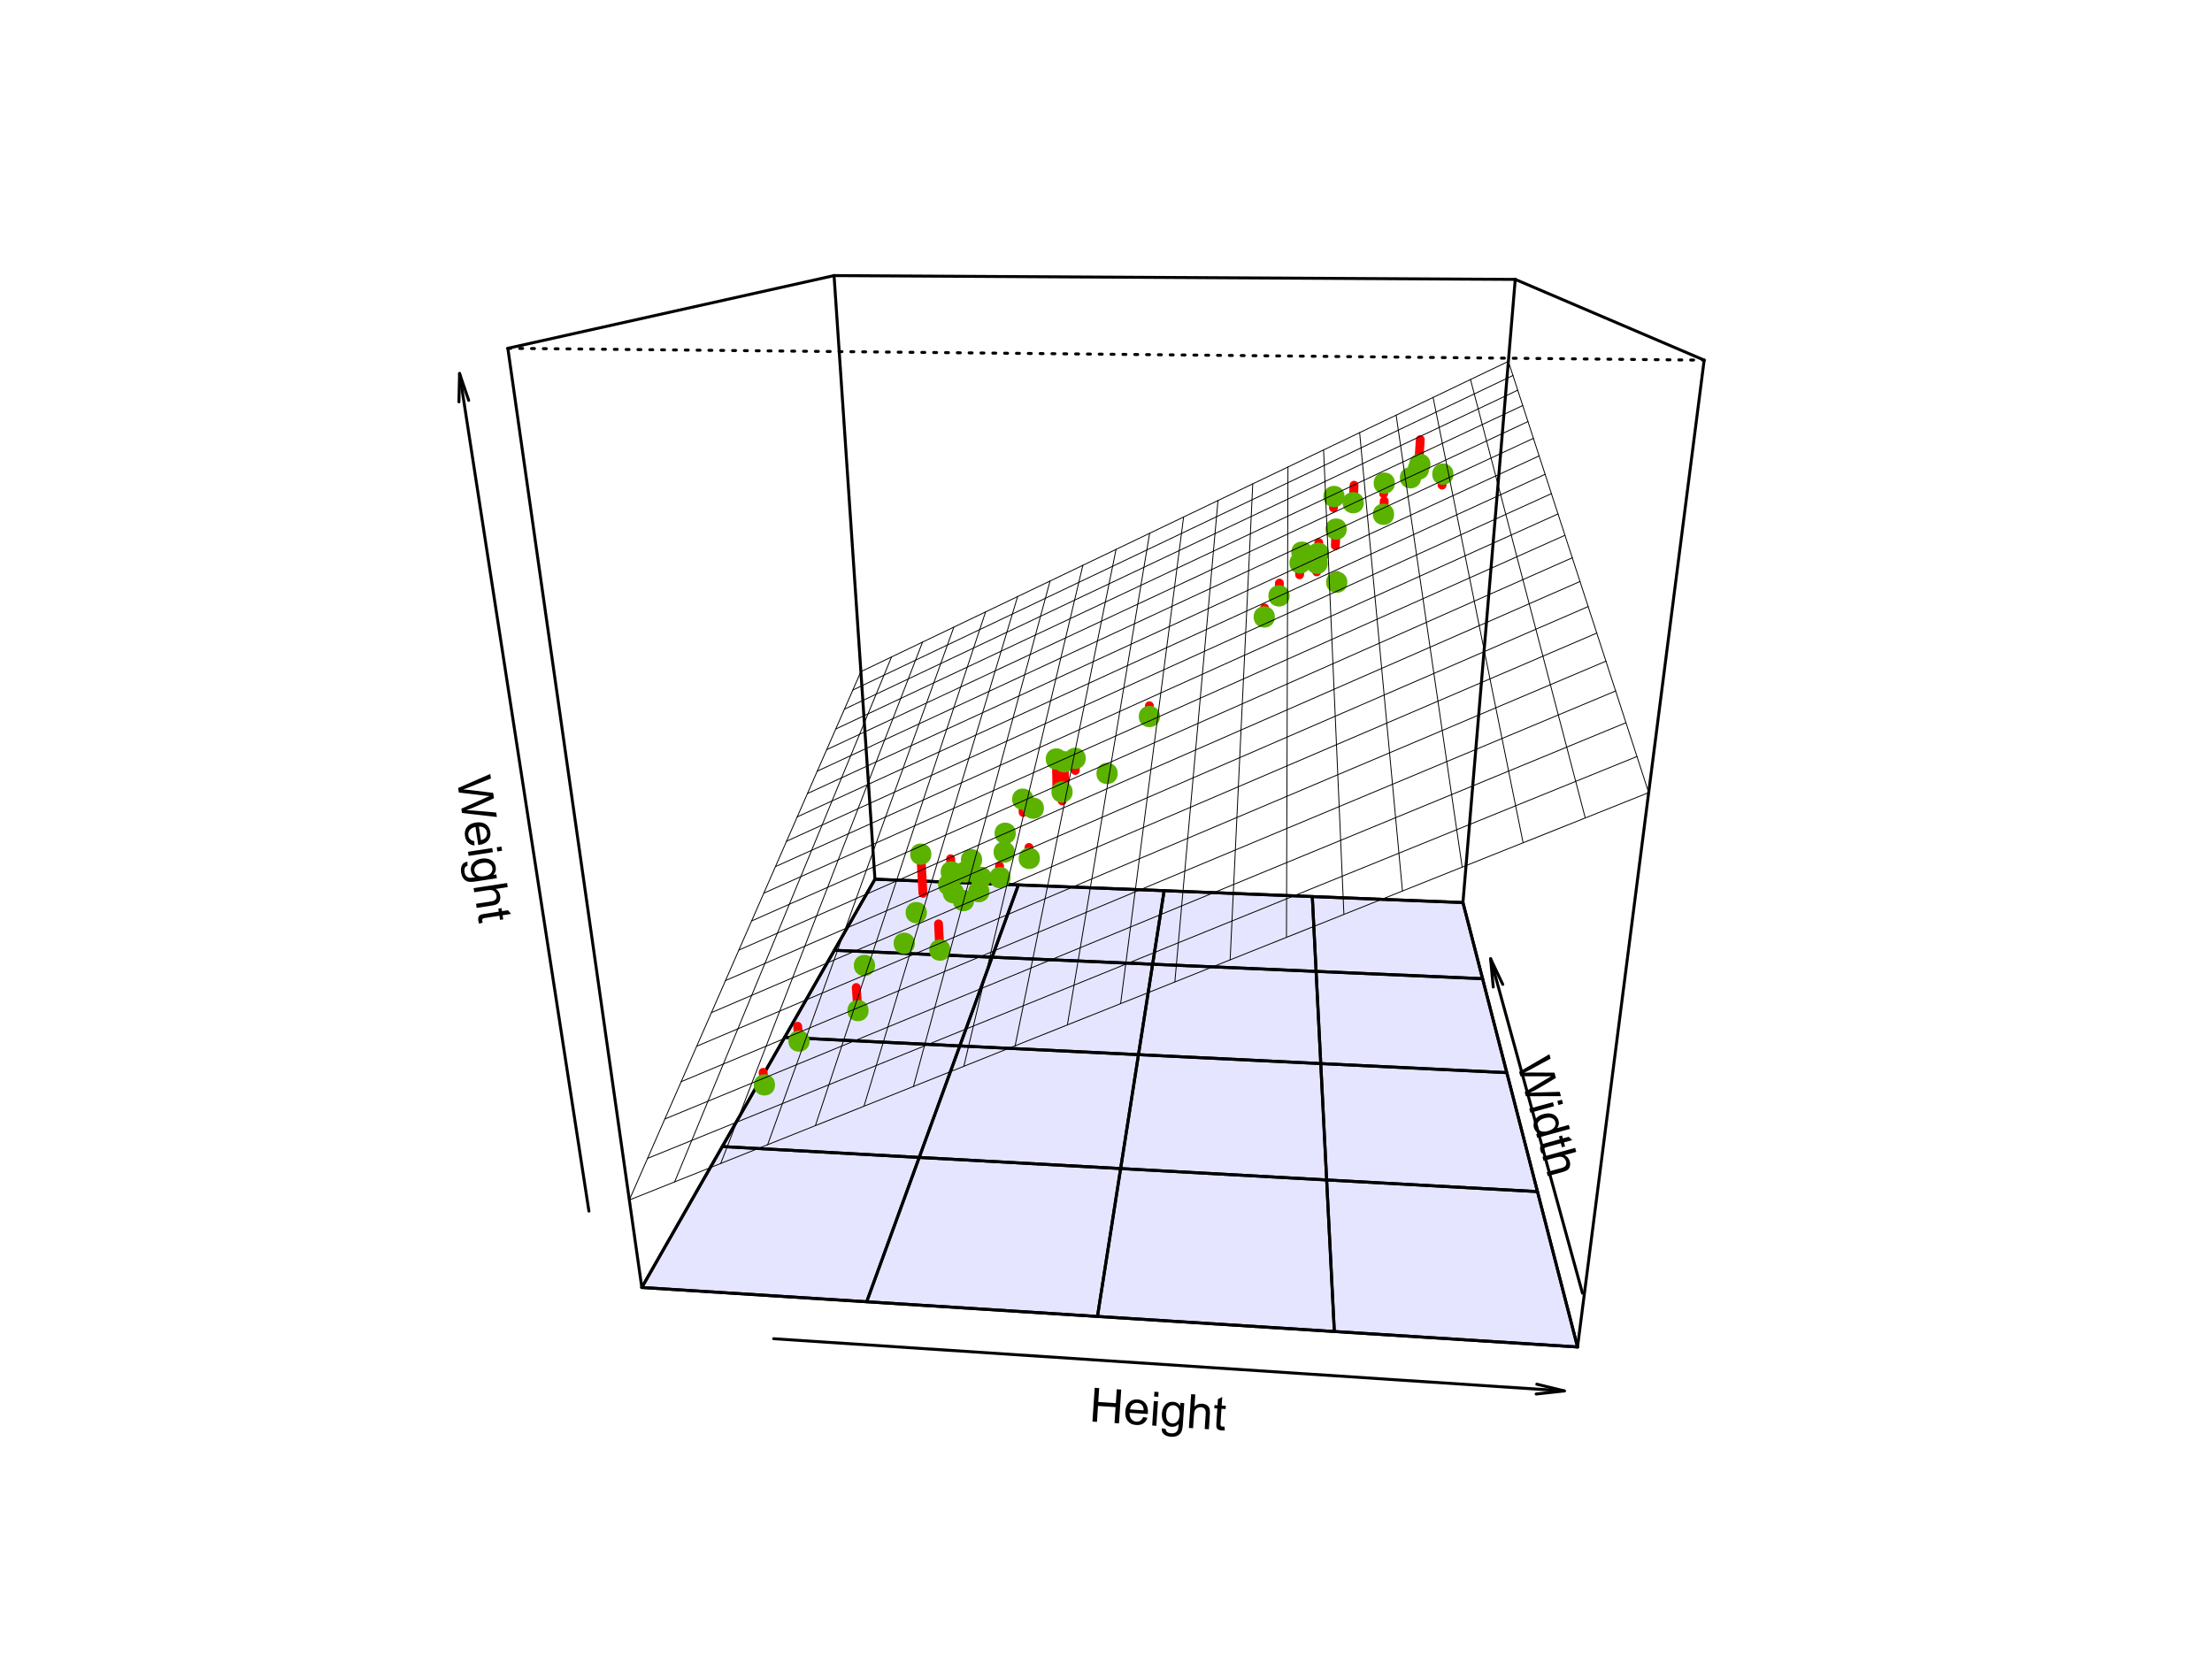 <?xml version="1.0" encoding="UTF-8"?>
<svg xmlns="http://www.w3.org/2000/svg" xmlns:xlink="http://www.w3.org/1999/xlink" width="561pt" height="426pt" viewBox="0 0 561 426" version="1.1">
<defs>
<g>
<symbol overflow="visible" id="glyph0-0">
<path style="stroke:none;" d="M 1.496 0.098 L 1.992 -7.387 L 7.977 -6.988 L 7.484 0.496 Z M 1.695 -0.074 L 7.309 0.293 L 7.777 -6.816 L 2.164 -7.184 Z M 1.695 -0.074 "/>
</symbol>
<symbol overflow="visible" id="glyph0-1">
<path style="stroke:none;" d="M 0.957 0.062 L 1.523 -8.508 L 2.66 -8.434 L 2.426 -4.914 L 6.883 -4.617 L 7.113 -8.137 L 8.25 -8.062 L 7.684 0.508 L 6.547 0.434 L 6.816 -3.609 L 2.359 -3.902 L 2.094 0.137 Z M 0.957 0.062 "/>
</symbol>
<symbol overflow="visible" id="glyph0-2">
<path style="stroke:none;" d="M 5.172 -1.668 L 6.25 -1.461 C 6.035 -0.832 5.684 -0.359 5.199 -0.043 C 4.707 0.277 4.105 0.41 3.387 0.363 C 2.477 0.301 1.773 -0.023 1.281 -0.617 C 0.785 -1.207 0.57 -2.012 0.641 -3.023 C 0.703 -4.066 1.027 -4.859 1.605 -5.402 C 2.184 -5.941 2.898 -6.184 3.758 -6.129 C 4.586 -6.074 5.246 -5.746 5.734 -5.145 C 6.223 -4.543 6.434 -3.73 6.367 -2.711 C 6.363 -2.645 6.355 -2.551 6.344 -2.43 L 1.715 -2.734 C 1.703 -2.047 1.859 -1.512 2.188 -1.129 C 2.508 -0.742 2.93 -0.531 3.449 -0.5 C 3.836 -0.469 4.172 -0.551 4.457 -0.738 C 4.742 -0.922 4.98 -1.23 5.172 -1.668 Z M 1.828 -3.598 L 5.297 -3.367 C 5.281 -3.891 5.172 -4.293 4.977 -4.57 C 4.664 -4.996 4.242 -5.227 3.711 -5.262 C 3.227 -5.293 2.812 -5.156 2.461 -4.859 C 2.109 -4.555 1.898 -4.137 1.828 -3.598 Z M 1.828 -3.598 "/>
</symbol>
<symbol overflow="visible" id="glyph0-3">
<path style="stroke:none;" d="M 1.281 -7.309 L 1.359 -8.52 L 2.414 -8.449 L 2.332 -7.238 Z M 0.797 0.051 L 1.207 -6.156 L 2.258 -6.086 L 1.848 0.121 Z M 0.797 0.051 "/>
</symbol>
<symbol overflow="visible" id="glyph0-4">
<path style="stroke:none;" d="M 0.562 0.555 L 1.574 0.773 C 1.594 1.09 1.699 1.328 1.887 1.488 C 2.133 1.699 2.48 1.82 2.938 1.852 C 3.422 1.883 3.805 1.809 4.082 1.633 C 4.359 1.453 4.559 1.191 4.676 0.848 C 4.746 0.633 4.801 0.188 4.844 -0.496 C 4.344 0.016 3.754 0.246 3.07 0.203 C 2.215 0.145 1.574 -0.203 1.148 -0.852 C 0.719 -1.492 0.531 -2.246 0.594 -3.113 C 0.629 -3.703 0.773 -4.246 1.023 -4.734 C 1.27 -5.219 1.605 -5.582 2.031 -5.832 C 2.457 -6.074 2.945 -6.18 3.496 -6.145 C 4.227 -6.094 4.812 -5.758 5.25 -5.137 L 5.297 -5.887 L 6.27 -5.82 L 5.914 -0.453 C 5.844 0.516 5.699 1.191 5.48 1.582 C 5.254 1.973 4.922 2.27 4.484 2.477 C 4.039 2.68 3.508 2.762 2.887 2.723 C 2.141 2.672 1.551 2.465 1.121 2.102 C 0.684 1.738 0.5 1.223 0.562 0.555 Z M 1.68 -3.117 C 1.621 -2.305 1.742 -1.699 2.047 -1.305 C 2.344 -0.906 2.738 -0.691 3.227 -0.66 C 3.707 -0.625 4.125 -0.785 4.48 -1.137 C 4.828 -1.488 5.031 -2.062 5.086 -2.859 C 5.133 -3.617 5 -4.199 4.691 -4.609 C 4.379 -5.016 3.984 -5.234 3.512 -5.27 C 3.043 -5.297 2.633 -5.133 2.281 -4.777 C 1.926 -4.418 1.727 -3.867 1.68 -3.117 Z M 1.68 -3.117 "/>
</symbol>
<symbol overflow="visible" id="glyph0-5">
<path style="stroke:none;" d="M 0.789 0.051 L 1.355 -8.52 L 2.406 -8.449 L 2.203 -5.375 C 2.73 -5.906 3.367 -6.152 4.121 -6.105 C 4.574 -6.074 4.969 -5.957 5.301 -5.754 C 5.625 -5.551 5.852 -5.281 5.98 -4.953 C 6.102 -4.621 6.145 -4.152 6.105 -3.547 L 5.848 0.387 L 4.793 0.316 L 5.055 -3.617 C 5.086 -4.141 4.996 -4.531 4.785 -4.789 C 4.57 -5.039 4.258 -5.184 3.844 -5.215 C 3.531 -5.23 3.23 -5.168 2.945 -5.027 C 2.66 -4.883 2.449 -4.676 2.316 -4.41 C 2.176 -4.141 2.094 -3.762 2.066 -3.273 L 1.84 0.121 Z M 0.789 0.051 "/>
</symbol>
<symbol overflow="visible" id="glyph0-6">
<path style="stroke:none;" d="M 3.148 -0.738 L 3.238 0.203 C 2.938 0.242 2.672 0.254 2.438 0.242 C 2.055 0.215 1.762 0.137 1.562 0.004 C 1.355 -0.133 1.219 -0.297 1.148 -0.5 C 1.074 -0.699 1.059 -1.117 1.102 -1.754 L 1.34 -5.324 L 0.566 -5.375 L 0.621 -6.195 L 1.391 -6.145 L 1.492 -7.684 L 2.582 -8.246 L 2.438 -6.074 L 3.496 -6.004 L 3.441 -5.188 L 2.387 -5.258 L 2.145 -1.625 C 2.125 -1.32 2.129 -1.129 2.164 -1.043 C 2.191 -0.953 2.246 -0.879 2.328 -0.824 C 2.406 -0.766 2.527 -0.734 2.684 -0.727 C 2.801 -0.719 2.953 -0.723 3.148 -0.738 Z M 3.148 -0.738 "/>
</symbol>
<symbol overflow="visible" id="glyph1-0">
<path style="stroke:none;" d="M 0.398 1.445 L 7.629 -0.539 L 9.219 5.246 L 1.984 7.23 Z M 0.629 1.578 L 2.117 7 L 8.988 5.113 L 7.5 -0.309 Z M 0.629 1.578 "/>
</symbol>
<symbol overflow="visible" id="glyph1-1">
<path style="stroke:none;" d="M 0.641 2.34 L 8.32 -2.133 L 8.629 -1.008 L 3.547 1.742 C 3.012 2.031 2.48 2.305 1.949 2.559 C 2.891 2.523 3.434 2.508 3.582 2.512 L 9.609 2.551 L 9.973 3.871 L 6.105 6.211 C 5.145 6.793 4.223 7.273 3.348 7.66 C 3.898 7.617 4.539 7.59 5.266 7.578 L 10.945 7.414 L 11.246 8.516 L 2.34 8.52 L 2.051 7.465 L 7.883 3.984 C 8.367 3.691 8.668 3.516 8.781 3.457 C 8.375 3.473 8.027 3.48 7.742 3.48 L 0.949 3.457 Z M 0.641 2.34 "/>
</symbol>
<symbol overflow="visible" id="glyph1-2">
<path style="stroke:none;" d="M 7.324 -1.184 L 8.496 -1.508 L 8.773 -0.488 L 7.605 -0.168 Z M 0.211 0.77 L 6.211 -0.879 L 6.492 0.137 L 0.492 1.785 Z M 0.211 0.77 "/>
</symbol>
<symbol overflow="visible" id="glyph1-3">
<path style="stroke:none;" d="M 1.277 4.656 L 2.035 4.449 C 1.332 4.227 0.883 3.75 0.684 3.016 C 0.547 2.535 0.559 2.059 0.715 1.586 C 0.867 1.109 1.148 0.695 1.562 0.348 C 1.973 -0.004 2.484 -0.258 3.102 -0.426 C 3.695 -0.586 4.266 -0.637 4.812 -0.574 C 5.352 -0.508 5.809 -0.312 6.184 0.016 C 6.551 0.34 6.805 0.75 6.941 1.246 C 7.039 1.605 7.051 1.949 6.977 2.273 C 6.902 2.598 6.766 2.883 6.57 3.129 L 9.543 2.312 L 9.82 3.324 L 1.539 5.598 Z M 3.391 0.617 C 2.621 0.824 2.09 1.145 1.801 1.574 C 1.504 2 1.418 2.438 1.543 2.883 C 1.66 3.324 1.945 3.648 2.398 3.863 C 2.844 4.07 3.441 4.074 4.191 3.875 C 5.012 3.645 5.574 3.32 5.871 2.902 C 6.168 2.477 6.25 2.035 6.125 1.574 C 6 1.121 5.715 0.793 5.262 0.594 C 4.809 0.387 4.184 0.395 3.391 0.617 Z M 3.391 0.617 "/>
</symbol>
<symbol overflow="visible" id="glyph1-4">
<path style="stroke:none;" d="M 1.73 2.734 L 0.871 3.129 C 0.73 2.855 0.629 2.605 0.57 2.383 C 0.465 2.012 0.445 1.711 0.508 1.477 C 0.566 1.242 0.68 1.055 0.852 0.922 C 1.016 0.781 1.406 0.629 2.02 0.465 L 5.469 -0.48 L 5.266 -1.227 L 6.055 -1.445 L 6.262 -0.699 L 7.746 -1.105 L 8.637 -0.262 L 6.539 0.312 L 6.82 1.336 L 6.027 1.551 L 5.746 0.531 L 2.238 1.492 C 1.949 1.57 1.766 1.641 1.695 1.699 C 1.617 1.758 1.566 1.832 1.543 1.93 C 1.512 2.02 1.52 2.145 1.566 2.297 C 1.594 2.41 1.648 2.555 1.73 2.734 Z M 1.73 2.734 "/>
</symbol>
<symbol overflow="visible" id="glyph1-5">
<path style="stroke:none;" d="M 0.211 0.762 L 8.492 -1.512 L 8.773 -0.496 L 5.801 0.32 C 6.48 0.641 6.918 1.164 7.117 1.891 C 7.238 2.332 7.258 2.742 7.172 3.121 C 7.086 3.496 6.906 3.797 6.641 4.023 C 6.367 4.246 5.941 4.441 5.355 4.605 L 1.551 5.648 L 1.273 4.633 L 5.074 3.59 C 5.582 3.445 5.922 3.234 6.094 2.953 C 6.266 2.668 6.293 2.324 6.184 1.922 C 6.098 1.621 5.945 1.359 5.719 1.137 C 5.488 0.914 5.223 0.781 4.926 0.742 C 4.625 0.699 4.242 0.746 3.773 0.879 L 0.488 1.781 Z M 0.211 0.762 "/>
</symbol>
<symbol overflow="visible" id="glyph2-0">
<path style="stroke:none;" d="M 0.23 1.484 L 7.641 0.336 L 8.559 6.266 L 1.145 7.414 Z M 0.441 1.641 L 1.301 7.199 L 8.344 6.109 L 7.484 0.551 Z M 0.441 1.641 "/>
</symbol>
<symbol overflow="visible" id="glyph2-1">
<path style="stroke:none;" d="M 0.371 2.398 L 8.512 -1.168 L 8.691 -0.016 L 3.324 2.137 C 2.758 2.363 2.199 2.574 1.641 2.766 C 2.582 2.84 3.125 2.883 3.27 2.902 L 9.254 3.633 L 9.461 4.988 L 5.352 6.867 C 4.328 7.336 3.363 7.711 2.449 7.992 C 3.004 8.016 3.641 8.059 4.363 8.129 L 10.023 8.621 L 10.195 9.75 L 1.348 8.734 L 1.18 7.648 L 7.375 4.863 C 7.887 4.629 8.203 4.488 8.328 4.441 C 7.922 4.41 7.578 4.379 7.293 4.348 L 0.547 3.543 Z M 0.371 2.398 "/>
</symbol>
<symbol overflow="visible" id="glyph2-2">
<path style="stroke:none;" d="M 2.75 4.688 L 2.785 5.785 C 2.125 5.707 1.59 5.469 1.172 5.066 C 0.754 4.656 0.488 4.098 0.379 3.387 C 0.238 2.484 0.406 1.727 0.879 1.117 C 1.352 0.504 2.086 0.125 3.09 -0.031 C 4.121 -0.188 4.965 -0.051 5.621 0.395 C 6.27 0.836 6.664 1.484 6.801 2.336 C 6.922 3.156 6.746 3.871 6.27 4.48 C 5.789 5.086 5.039 5.469 4.027 5.625 C 3.965 5.633 3.875 5.645 3.75 5.664 L 3.043 1.078 C 2.371 1.219 1.883 1.488 1.578 1.891 C 1.27 2.285 1.156 2.742 1.238 3.258 C 1.293 3.641 1.445 3.949 1.691 4.191 C 1.93 4.426 2.281 4.594 2.75 4.688 Z M 3.906 1.004 L 4.438 4.438 C 4.945 4.305 5.316 4.113 5.543 3.863 C 5.891 3.465 6.023 3.004 5.945 2.48 C 5.867 1.996 5.645 1.617 5.277 1.344 C 4.906 1.062 4.449 0.949 3.906 1.004 Z M 3.906 1.004 "/>
</symbol>
<symbol overflow="visible" id="glyph2-3">
<path style="stroke:none;" d="M 7.414 -0.34 L 8.609 -0.523 L 8.773 0.52 L 7.574 0.703 Z M 0.121 0.789 L 6.27 -0.164 L 6.434 0.879 L 0.281 1.828 Z M 0.121 0.789 "/>
</symbol>
<symbol overflow="visible" id="glyph2-4">
<path style="stroke:none;" d="M -0.418 0.668 L -0.414 1.707 C -0.715 1.793 -0.926 1.945 -1.043 2.164 C -1.191 2.449 -1.23 2.82 -1.168 3.27 C -1.09 3.75 -0.938 4.105 -0.703 4.34 C -0.469 4.57 -0.172 4.707 0.188 4.75 C 0.406 4.77 0.855 4.727 1.539 4.617 C 0.926 4.242 0.57 3.715 0.469 3.039 C 0.336 2.191 0.539 1.492 1.082 0.938 C 1.617 0.379 2.312 0.035 3.168 -0.098 C 3.754 -0.188 4.312 -0.164 4.844 -0.031 C 5.371 0.105 5.801 0.352 6.133 0.715 C 6.465 1.074 6.672 1.527 6.758 2.074 C 6.867 2.801 6.668 3.441 6.156 4.004 L 6.898 3.891 L 7.047 4.852 L 1.73 5.672 C 0.77 5.82 0.078 5.828 -0.352 5.695 C -0.781 5.562 -1.145 5.301 -1.441 4.914 C -1.738 4.527 -1.934 4.023 -2.027 3.406 C -2.141 2.672 -2.066 2.055 -1.809 1.555 C -1.547 1.047 -1.082 0.754 -0.418 0.668 Z M 3.41 0.961 C 2.602 1.086 2.035 1.336 1.715 1.715 C 1.391 2.09 1.27 2.52 1.348 3.004 C 1.418 3.48 1.664 3.855 2.086 4.125 C 2.504 4.391 3.105 4.461 3.895 4.344 C 4.645 4.223 5.188 3.969 5.52 3.578 C 5.848 3.184 5.977 2.754 5.906 2.285 C 5.836 1.82 5.586 1.453 5.16 1.188 C 4.73 0.918 4.148 0.844 3.41 0.961 Z M 3.41 0.961 "/>
</symbol>
<symbol overflow="visible" id="glyph2-5">
<path style="stroke:none;" d="M 0.121 0.781 L 8.609 -0.527 L 8.77 0.512 L 5.727 0.984 C 6.359 1.383 6.738 1.953 6.855 2.695 C 6.926 3.148 6.895 3.555 6.77 3.922 C 6.637 4.281 6.426 4.562 6.137 4.758 C 5.84 4.953 5.395 5.094 4.793 5.188 L 0.895 5.789 L 0.734 4.75 L 4.629 4.148 C 5.152 4.066 5.512 3.895 5.715 3.633 C 5.914 3.367 5.984 3.027 5.926 2.617 C 5.871 2.309 5.746 2.031 5.547 1.785 C 5.344 1.535 5.098 1.375 4.809 1.301 C 4.516 1.227 4.129 1.227 3.645 1.305 L 0.281 1.824 Z M 0.121 0.781 "/>
</symbol>
<symbol overflow="visible" id="glyph2-6">
<path style="stroke:none;" d="M 1.406 2.914 L 0.508 3.207 C 0.398 2.918 0.328 2.66 0.293 2.434 C 0.234 2.051 0.246 1.75 0.336 1.523 C 0.422 1.297 0.559 1.125 0.738 1.012 C 0.918 0.895 1.32 0.789 1.949 0.695 L 5.488 0.148 L 5.371 -0.617 L 6.184 -0.742 L 6.301 0.023 L 7.824 -0.211 L 8.609 0.727 L 6.461 1.059 L 6.621 2.109 L 5.812 2.234 L 5.648 1.184 L 2.055 1.738 C 1.754 1.781 1.566 1.828 1.488 1.883 C 1.41 1.93 1.352 2 1.312 2.094 C 1.273 2.18 1.266 2.305 1.293 2.461 C 1.309 2.578 1.348 2.727 1.406 2.914 Z M 1.406 2.914 "/>
</symbol>
</g>
</defs>
<g id="surface1">
<rect x="0" y="0" width="561" height="426" style="fill:rgb(100%,100%,100%);fill-opacity:1;stroke:none;"/>
<path style="fill:none;stroke-width:0.75;stroke-linecap:round;stroke-linejoin:round;stroke:rgb(0%,0%,0%);stroke-opacity:1;stroke-miterlimit:10;" d="M 221.902 223.031 L 371.027 228.949 "/>
<path style="fill:none;stroke-width:0.75;stroke-linecap:round;stroke-linejoin:round;stroke:rgb(0%,0%,0%);stroke-opacity:1;stroke-miterlimit:10;" d="M 371.027 228.949 L 384.293 70.875 "/>
<path style="fill:none;stroke-width:0.75;stroke-linecap:round;stroke-linejoin:round;stroke:rgb(0%,0%,0%);stroke-opacity:1;stroke-miterlimit:10;" d="M 384.293 70.875 L 211.531 69.91 "/>
<path style="fill:none;stroke-width:0.75;stroke-linecap:round;stroke-linejoin:round;stroke:rgb(0%,0%,0%);stroke-opacity:1;stroke-miterlimit:10;" d="M 211.531 69.91 L 221.902 223.031 "/>
<path style="fill:none;stroke-width:0.75;stroke-linecap:round;stroke-linejoin:round;stroke:rgb(0%,0%,0%);stroke-opacity:1;stroke-miterlimit:10;" d="M 162.773 326.594 L 221.902 223.031 "/>
<path style="fill:none;stroke-width:0.75;stroke-linecap:round;stroke-linejoin:round;stroke:rgb(0%,0%,0%);stroke-opacity:1;stroke-miterlimit:10;" d="M 211.531 69.91 L 128.797 88.355 "/>
<path style="fill:none;stroke-width:0.75;stroke-linecap:round;stroke-linejoin:round;stroke:rgb(0%,0%,0%);stroke-opacity:1;stroke-miterlimit:10;" d="M 128.797 88.355 L 162.773 326.594 "/>
<path style="fill:none;stroke-width:0.75;stroke-linecap:round;stroke-linejoin:round;stroke:rgb(0%,0%,0%);stroke-opacity:1;stroke-miterlimit:10;" d="M 400.09 341.688 L 432.203 91.355 "/>
<path style="fill:none;stroke-width:0.75;stroke-linecap:round;stroke-linejoin:round;stroke:rgb(0%,0%,0%);stroke-opacity:1;stroke-miterlimit:10;" d="M 432.203 91.355 L 384.293 70.875 "/>
<path style="fill:none;stroke-width:0.75;stroke-linecap:round;stroke-linejoin:round;stroke:rgb(0%,0%,0%);stroke-opacity:1;stroke-miterlimit:10;" d="M 371.027 228.949 L 400.09 341.688 "/>
<path style="fill:none;stroke-width:0.75;stroke-linecap:round;stroke-linejoin:round;stroke:rgb(0%,0%,0%);stroke-opacity:1;stroke-miterlimit:10;" d="M 162.773 326.594 L 400.09 341.688 "/>
<g style="fill:rgb(0%,0%,0%);fill-opacity:1;">
  <use xlink:href="#glyph0-1" x="276.113" y="360.551"/>
  <use xlink:href="#glyph0-2" x="284.76" y="361.122"/>
  <use xlink:href="#glyph0-3" x="291.42" y="361.562"/>
  <use xlink:href="#glyph0-4" x="294.08" y="361.738"/>
  <use xlink:href="#glyph0-5" x="300.739" y="362.177"/>
  <use xlink:href="#glyph0-6" x="307.399" y="362.617"/>
</g>
<path style="fill:none;stroke-width:0.75;stroke-linecap:round;stroke-linejoin:round;stroke:rgb(0%,0%,0%);stroke-opacity:1;stroke-miterlimit:10;" d="M 196.215 339.594 L 396.75 352.84 "/>
<path style="fill:none;stroke-width:0.75;stroke-linecap:round;stroke-linejoin:round;stroke:rgb(0%,0%,0%);stroke-opacity:1;stroke-miterlimit:10;" d="M 389.594 353.621 L 396.75 352.84 L 389.758 351.125 "/>
<g style="fill:rgb(0%,0%,0%);fill-opacity:1;">
  <use xlink:href="#glyph1-1" x="384.633" y="269.551"/>
  <use xlink:href="#glyph1-2" x="387.632" y="280.473"/>
  <use xlink:href="#glyph1-3" x="388.338" y="283.043"/>
  <use xlink:href="#glyph1-4" x="390.106" y="289.479"/>
  <use xlink:href="#glyph1-5" x="390.989" y="292.694"/>
</g>
<path style="fill:none;stroke-width:0.75;stroke-linecap:round;stroke-linejoin:round;stroke:rgb(0%,0%,0%);stroke-opacity:1;stroke-miterlimit:10;" d="M 401.336 328.035 L 378.039 243.203 "/>
<path style="fill:none;stroke-width:0.75;stroke-linecap:round;stroke-linejoin:round;stroke:rgb(0%,0%,0%);stroke-opacity:1;stroke-miterlimit:10;" d="M 381.125 249.711 L 378.039 243.203 L 378.711 250.371 "/>
<g style="fill:rgb(0%,0%,0%);fill-opacity:1;">
  <use xlink:href="#glyph2-1" x="115.82" y="197.496"/>
  <use xlink:href="#glyph2-2" x="117.549" y="208.69"/>
  <use xlink:href="#glyph2-3" x="118.567" y="215.285"/>
  <use xlink:href="#glyph2-4" x="118.974" y="217.92"/>
  <use xlink:href="#glyph2-5" x="119.993" y="224.516"/>
  <use xlink:href="#glyph2-6" x="121.011" y="231.111"/>
</g>
<path style="fill:none;stroke-width:0.75;stroke-linecap:round;stroke-linejoin:round;stroke:rgb(0%,0%,0%);stroke-opacity:1;stroke-miterlimit:10;" d="M 149.359 307.219 L 116.551 94.742 "/>
<path style="fill:none;stroke-width:0.75;stroke-linecap:round;stroke-linejoin:round;stroke:rgb(0%,0%,0%);stroke-opacity:1;stroke-miterlimit:10;" d="M 118.867 101.559 L 116.551 94.742 L 116.395 101.941 "/>
<path style="fill-rule:nonzero;fill:rgb(0%,0%,100%);fill-opacity:0.102;stroke-width:0.75;stroke-linecap:round;stroke-linejoin:round;stroke:rgb(0%,0%,0%);stroke-opacity:1;stroke-miterlimit:10;" d="M 211.609 241.059 L 251.605 242.812 L 258.277 224.477 L 221.902 223.031 Z M 211.609 241.059 "/>
<path style="fill-rule:nonzero;fill:rgb(0%,0%,100%);fill-opacity:0.102;stroke-width:0.75;stroke-linecap:round;stroke-linejoin:round;stroke:rgb(0%,0%,0%);stroke-opacity:1;stroke-miterlimit:10;" d="M 251.605 242.812 L 292.324 244.594 L 295.246 225.941 L 258.277 224.477 Z M 251.605 242.812 "/>
<path style="fill-rule:nonzero;fill:rgb(0%,0%,100%);fill-opacity:0.102;stroke-width:0.75;stroke-linecap:round;stroke-linejoin:round;stroke:rgb(0%,0%,0%);stroke-opacity:1;stroke-miterlimit:10;" d="M 292.324 244.594 L 333.785 246.41 L 332.824 227.434 L 295.246 225.941 Z M 292.324 244.594 "/>
<path style="fill-rule:nonzero;fill:rgb(0%,0%,100%);fill-opacity:0.102;stroke-width:0.75;stroke-linecap:round;stroke-linejoin:round;stroke:rgb(0%,0%,0%);stroke-opacity:1;stroke-miterlimit:10;" d="M 333.785 246.41 L 376.008 248.262 L 371.027 228.949 L 332.824 227.434 Z M 333.785 246.41 "/>
<path style="fill-rule:nonzero;fill:rgb(0%,0%,100%);fill-opacity:0.102;stroke-width:0.75;stroke-linecap:round;stroke-linejoin:round;stroke:rgb(0%,0%,0%);stroke-opacity:1;stroke-miterlimit:10;" d="M 198.996 263.148 L 243.418 265.32 L 251.605 242.812 L 211.609 241.059 Z M 198.996 263.148 "/>
<path style="fill-rule:nonzero;fill:rgb(0%,0%,100%);fill-opacity:0.102;stroke-width:0.75;stroke-linecap:round;stroke-linejoin:round;stroke:rgb(0%,0%,0%);stroke-opacity:1;stroke-miterlimit:10;" d="M 243.418 265.32 L 288.734 267.535 L 292.324 244.594 L 251.605 242.812 Z M 243.418 265.32 "/>
<path style="fill-rule:nonzero;fill:rgb(0%,0%,100%);fill-opacity:0.102;stroke-width:0.75;stroke-linecap:round;stroke-linejoin:round;stroke:rgb(0%,0%,0%);stroke-opacity:1;stroke-miterlimit:10;" d="M 288.734 267.535 L 334.969 269.797 L 333.785 246.41 L 292.324 244.594 Z M 288.734 267.535 "/>
<path style="fill-rule:nonzero;fill:rgb(0%,0%,100%);fill-opacity:0.102;stroke-width:0.75;stroke-linecap:round;stroke-linejoin:round;stroke:rgb(0%,0%,0%);stroke-opacity:1;stroke-miterlimit:10;" d="M 334.969 269.797 L 382.152 272.102 L 376.008 248.262 L 333.785 246.41 Z M 334.969 269.797 "/>
<path style="fill-rule:nonzero;fill:rgb(0%,0%,100%);fill-opacity:0.102;stroke-width:0.75;stroke-linecap:round;stroke-linejoin:round;stroke:rgb(0%,0%,0%);stroke-opacity:1;stroke-miterlimit:10;" d="M 183.184 290.844 L 233.129 293.605 L 243.418 265.32 L 198.996 263.148 Z M 183.184 290.844 "/>
<path style="fill-rule:nonzero;fill:rgb(0%,0%,100%);fill-opacity:0.102;stroke-width:0.75;stroke-linecap:round;stroke-linejoin:round;stroke:rgb(0%,0%,0%);stroke-opacity:1;stroke-miterlimit:10;" d="M 233.129 293.605 L 284.211 296.43 L 288.734 267.535 L 243.418 265.32 Z M 233.129 293.605 "/>
<path style="fill-rule:nonzero;fill:rgb(0%,0%,100%);fill-opacity:0.102;stroke-width:0.75;stroke-linecap:round;stroke-linejoin:round;stroke:rgb(0%,0%,0%);stroke-opacity:1;stroke-miterlimit:10;" d="M 284.211 296.43 L 336.461 299.316 L 334.969 269.797 L 288.734 267.535 Z M 284.211 296.43 "/>
<path style="fill-rule:nonzero;fill:rgb(0%,0%,100%);fill-opacity:0.102;stroke-width:0.75;stroke-linecap:round;stroke-linejoin:round;stroke:rgb(0%,0%,0%);stroke-opacity:1;stroke-miterlimit:10;" d="M 336.461 299.316 L 389.93 302.273 L 382.152 272.102 L 334.969 269.797 Z M 336.461 299.316 "/>
<path style="fill-rule:nonzero;fill:rgb(0%,0%,100%);fill-opacity:0.102;stroke-width:0.75;stroke-linecap:round;stroke-linejoin:round;stroke:rgb(0%,0%,0%);stroke-opacity:1;stroke-miterlimit:10;" d="M 162.773 326.594 L 219.809 330.219 L 233.129 293.605 L 183.184 290.844 Z M 162.773 326.594 "/>
<path style="fill-rule:nonzero;fill:rgb(0%,0%,100%);fill-opacity:0.102;stroke-width:0.75;stroke-linecap:round;stroke-linejoin:round;stroke:rgb(0%,0%,0%);stroke-opacity:1;stroke-miterlimit:10;" d="M 219.809 330.219 L 278.336 333.945 L 284.211 296.43 L 233.129 293.605 Z M 219.809 330.219 "/>
<path style="fill-rule:nonzero;fill:rgb(0%,0%,100%);fill-opacity:0.102;stroke-width:0.75;stroke-linecap:round;stroke-linejoin:round;stroke:rgb(0%,0%,0%);stroke-opacity:1;stroke-miterlimit:10;" d="M 278.336 333.945 L 338.41 337.766 L 336.461 299.316 L 284.211 296.43 Z M 278.336 333.945 "/>
<path style="fill-rule:nonzero;fill:rgb(0%,0%,100%);fill-opacity:0.102;stroke-width:0.75;stroke-linecap:round;stroke-linejoin:round;stroke:rgb(0%,0%,0%);stroke-opacity:1;stroke-miterlimit:10;" d="M 338.41 337.766 L 400.09 341.688 L 389.93 302.273 L 336.461 299.316 Z M 338.41 337.766 "/>
<path style="fill:none;stroke-width:0.75;stroke-linecap:round;stroke-linejoin:round;stroke:rgb(0%,0%,0%);stroke-opacity:1;stroke-dasharray:0.75,2.25;stroke-miterlimit:10;" d="M 128.797 88.355 L 432.203 91.355 "/>
<path style="fill:none;stroke-width:2.25;stroke-linecap:round;stroke-linejoin:round;stroke:rgb(100%,0%,0%);stroke-opacity:1;stroke-miterlimit:10;" d="M 193.539 272.02 L 193.797 274.562 "/>
<path style="fill:none;stroke-width:2.25;stroke-linecap:round;stroke-linejoin:round;stroke:rgb(100%,0%,0%);stroke-opacity:1;stroke-miterlimit:10;" d="M 202.297 260.336 L 202.57 263.34 "/>
<path style="fill:none;stroke-width:2.25;stroke-linecap:round;stroke-linejoin:round;stroke:rgb(100%,0%,0%);stroke-opacity:1;stroke-miterlimit:10;" d="M 217.156 250.504 L 217.508 255.191 "/>
<path style="fill:none;stroke-width:2.25;stroke-linecap:round;stroke-linejoin:round;stroke:rgb(100%,0%,0%);stroke-opacity:1;stroke-miterlimit:10;" d="M 219.191 244.242 L 219.227 244.773 "/>
<path style="fill:none;stroke-width:2.25;stroke-linecap:round;stroke-linejoin:round;stroke:rgb(100%,0%,0%);stroke-opacity:1;stroke-miterlimit:10;" d="M 232.414 232.219 L 232.383 231.645 "/>
<path style="fill:none;stroke-width:2.25;stroke-linecap:round;stroke-linejoin:round;stroke:rgb(100%,0%,0%);stroke-opacity:1;stroke-miterlimit:10;" d="M 238.023 234.355 L 238.301 239.684 "/>
<path style="fill:none;stroke-width:2.25;stroke-linecap:round;stroke-linejoin:round;stroke:rgb(100%,0%,0%);stroke-opacity:1;stroke-miterlimit:10;" d="M 229.273 238.32 L 229.32 239.094 "/>
<path style="fill:none;stroke-width:2.25;stroke-linecap:round;stroke-linejoin:round;stroke:rgb(100%,0%,0%);stroke-opacity:1;stroke-miterlimit:10;" d="M 241.703 224.426 L 241.781 226.047 "/>
<path style="fill:none;stroke-width:2.25;stroke-linecap:round;stroke-linejoin:round;stroke:rgb(100%,0%,0%);stroke-opacity:1;stroke-miterlimit:10;" d="M 244.305 227.336 L 244.348 228.227 "/>
<path style="fill:none;stroke-width:2.25;stroke-linecap:round;stroke-linejoin:round;stroke:rgb(100%,0%,0%);stroke-opacity:1;stroke-miterlimit:10;" d="M 242.281 222.387 L 242.254 221.805 "/>
<path style="fill:none;stroke-width:2.25;stroke-linecap:round;stroke-linejoin:round;stroke:rgb(100%,0%,0%);stroke-opacity:1;stroke-miterlimit:10;" d="M 253.488 219.66 L 253.574 222.031 "/>
<path style="fill:none;stroke-width:2.25;stroke-linecap:round;stroke-linejoin:round;stroke:rgb(100%,0%,0%);stroke-opacity:1;stroke-miterlimit:10;" d="M 248.145 224.031 L 248.215 225.754 "/>
<path style="fill:none;stroke-width:2.25;stroke-linecap:round;stroke-linejoin:round;stroke:rgb(100%,0%,0%);stroke-opacity:1;stroke-miterlimit:10;" d="M 240.656 225.363 L 240.617 224.617 "/>
<path style="fill:none;stroke-width:2.25;stroke-linecap:round;stroke-linejoin:round;stroke:rgb(100%,0%,0%);stroke-opacity:1;stroke-miterlimit:10;" d="M 248.711 221.875 L 248.73 222.41 "/>
<path style="fill:none;stroke-width:2.25;stroke-linecap:round;stroke-linejoin:round;stroke:rgb(100%,0%,0%);stroke-opacity:1;stroke-miterlimit:10;" d="M 241.098 217.836 L 241.227 220.508 "/>
<path style="fill:none;stroke-width:2.25;stroke-linecap:round;stroke-linejoin:round;stroke:rgb(100%,0%,0%);stroke-opacity:1;stroke-miterlimit:10;" d="M 244.84 221.965 L 244.812 221.352 "/>
<path style="fill:none;stroke-width:2.25;stroke-linecap:round;stroke-linejoin:round;stroke:rgb(100%,0%,0%);stroke-opacity:1;stroke-miterlimit:10;" d="M 260.965 214.969 L 261.027 217.191 "/>
<path style="fill:none;stroke-width:2.25;stroke-linecap:round;stroke-linejoin:round;stroke:rgb(100%,0%,0%);stroke-opacity:1;stroke-miterlimit:10;" d="M 246.527 221.137 L 246.422 218.707 "/>
<path style="fill:none;stroke-width:2.25;stroke-linecap:round;stroke-linejoin:round;stroke:rgb(100%,0%,0%);stroke-opacity:1;stroke-miterlimit:10;" d="M 234.074 226.605 L 233.633 218.676 "/>
<path style="fill:none;stroke-width:2.25;stroke-linecap:round;stroke-linejoin:round;stroke:rgb(100%,0%,0%);stroke-opacity:1;stroke-miterlimit:10;" d="M 254.621 214.539 L 254.664 215.828 "/>
<path style="fill:none;stroke-width:2.25;stroke-linecap:round;stroke-linejoin:round;stroke:rgb(100%,0%,0%);stroke-opacity:1;stroke-miterlimit:10;" d="M 262.094 206.043 L 262.07 205.223 "/>
<path style="fill:none;stroke-width:2.25;stroke-linecap:round;stroke-linejoin:round;stroke:rgb(100%,0%,0%);stroke-opacity:1;stroke-miterlimit:10;" d="M 255.109 216.559 L 254.969 212.414 "/>
<path style="fill:none;stroke-width:2.25;stroke-linecap:round;stroke-linejoin:round;stroke:rgb(100%,0%,0%);stroke-opacity:1;stroke-miterlimit:10;" d="M 259.484 206.094 L 259.402 203.402 "/>
<path style="fill:none;stroke-width:2.25;stroke-linecap:round;stroke-linejoin:round;stroke:rgb(100%,0%,0%);stroke-opacity:1;stroke-miterlimit:10;" d="M 269.391 203.164 L 269.355 201.348 "/>
<path style="fill:none;stroke-width:2.25;stroke-linecap:round;stroke-linejoin:round;stroke:rgb(100%,0%,0%);stroke-opacity:1;stroke-miterlimit:10;" d="M 291.508 179.023 L 291.504 181.211 "/>
<path style="fill:none;stroke-width:2.25;stroke-linecap:round;stroke-linejoin:round;stroke:rgb(100%,0%,0%);stroke-opacity:1;stroke-miterlimit:10;" d="M 270.023 200.02 L 269.922 194.602 "/>
<path style="fill:none;stroke-width:2.25;stroke-linecap:round;stroke-linejoin:round;stroke:rgb(100%,0%,0%);stroke-opacity:1;stroke-miterlimit:10;" d="M 268.074 200.879 L 267.938 194.215 "/>
<path style="fill:none;stroke-width:2.25;stroke-linecap:round;stroke-linejoin:round;stroke:rgb(100%,0%,0%);stroke-opacity:1;stroke-miterlimit:10;" d="M 272.719 195.445 L 272.68 192.996 "/>
<path style="fill:none;stroke-width:2.25;stroke-linecap:round;stroke-linejoin:round;stroke:rgb(100%,0%,0%);stroke-opacity:1;stroke-miterlimit:10;" d="M 280.777 197.242 L 280.77 196.41 "/>
<path style="fill:none;stroke-width:2.25;stroke-linecap:round;stroke-linejoin:round;stroke:rgb(100%,0%,0%);stroke-opacity:1;stroke-miterlimit:10;" d="M 320.703 154.219 L 320.648 156.043 "/>
<path style="fill:none;stroke-width:2.25;stroke-linecap:round;stroke-linejoin:round;stroke:rgb(100%,0%,0%);stroke-opacity:1;stroke-miterlimit:10;" d="M 324.484 147.906 L 324.398 150.512 "/>
<path style="fill:none;stroke-width:2.25;stroke-linecap:round;stroke-linejoin:round;stroke:rgb(100%,0%,0%);stroke-opacity:1;stroke-miterlimit:10;" d="M 343.418 123.086 L 343.238 126.633 "/>
<path style="fill:none;stroke-width:2.25;stroke-linecap:round;stroke-linejoin:round;stroke:rgb(100%,0%,0%);stroke-opacity:1;stroke-miterlimit:10;" d="M 334.461 137.629 L 334.367 139.805 "/>
<path style="fill:none;stroke-width:2.25;stroke-linecap:round;stroke-linejoin:round;stroke:rgb(100%,0%,0%);stroke-opacity:1;stroke-miterlimit:10;" d="M 330.148 141.066 L 330.18 140.273 "/>
<path style="fill:none;stroke-width:2.25;stroke-linecap:round;stroke-linejoin:round;stroke:rgb(100%,0%,0%);stroke-opacity:1;stroke-miterlimit:10;" d="M 333.938 145.066 L 334.012 143.332 "/>
<path style="fill:none;stroke-width:2.25;stroke-linecap:round;stroke-linejoin:round;stroke:rgb(100%,0%,0%);stroke-opacity:1;stroke-miterlimit:10;" d="M 329.598 145.805 L 329.691 143.406 "/>
<path style="fill:none;stroke-width:2.25;stroke-linecap:round;stroke-linejoin:round;stroke:rgb(100%,0%,0%);stroke-opacity:1;stroke-miterlimit:10;" d="M 338.188 128.801 L 338.289 126.52 "/>
<path style="fill:none;stroke-width:2.25;stroke-linecap:round;stroke-linejoin:round;stroke:rgb(100%,0%,0%);stroke-opacity:1;stroke-miterlimit:10;" d="M 339.094 146 L 339.027 147.352 "/>
<path style="fill:none;stroke-width:2.25;stroke-linecap:round;stroke-linejoin:round;stroke:rgb(100%,0%,0%);stroke-opacity:1;stroke-miterlimit:10;" d="M 351.062 127.109 L 350.91 129.793 "/>
<path style="fill:none;stroke-width:2.25;stroke-linecap:round;stroke-linejoin:round;stroke:rgb(100%,0%,0%);stroke-opacity:1;stroke-miterlimit:10;" d="M 357.809 119.945 L 357.746 120.941 "/>
<path style="fill:none;stroke-width:2.25;stroke-linecap:round;stroke-linejoin:round;stroke:rgb(100%,0%,0%);stroke-opacity:1;stroke-miterlimit:10;" d="M 338.668 138.441 L 338.824 135.07 "/>
<path style="fill:none;stroke-width:2.25;stroke-linecap:round;stroke-linejoin:round;stroke:rgb(100%,0%,0%);stroke-opacity:1;stroke-miterlimit:10;" d="M 365.73 123.066 L 365.887 120.824 "/>
<path style="fill:none;stroke-width:2.25;stroke-linecap:round;stroke-linejoin:round;stroke:rgb(100%,0%,0%);stroke-opacity:1;stroke-miterlimit:10;" d="M 350.918 125.238 L 351.039 123.098 "/>
<path style="fill:none;stroke-width:2.25;stroke-linecap:round;stroke-linejoin:round;stroke:rgb(100%,0%,0%);stroke-opacity:1;stroke-miterlimit:10;" d="M 359.992 119.434 L 360.078 118.121 "/>
<path style="fill:none;stroke-width:2.25;stroke-linecap:round;stroke-linejoin:round;stroke:rgb(100%,0%,0%);stroke-opacity:1;stroke-miterlimit:10;" d="M 360.207 111.523 L 359.816 117.516 "/>
<path style=" stroke:none;fill-rule:nonzero;fill:rgb(35.686%,70.196%,0%);fill-opacity:1;" d="M 196.562 275.199 C 196.562 278.797 191.164 278.797 191.164 275.199 C 191.164 271.598 196.562 271.598 196.562 275.199 "/>
<path style=" stroke:none;fill-rule:nonzero;fill:rgb(35.686%,70.196%,0%);fill-opacity:1;" d="M 205.34 264.09 C 205.34 267.691 199.941 267.691 199.941 264.09 C 199.941 260.488 205.34 260.488 205.34 264.09 "/>
<path style=" stroke:none;fill-rule:nonzero;fill:rgb(35.686%,70.196%,0%);fill-opacity:1;" d="M 220.293 256.355 C 220.293 259.953 214.895 259.953 214.895 256.355 C 214.895 252.754 220.293 252.754 220.293 256.355 "/>
<path style=" stroke:none;fill-rule:nonzero;fill:rgb(35.686%,70.196%,0%);fill-opacity:1;" d="M 221.938 244.906 C 221.938 248.508 216.539 248.508 216.539 244.906 C 216.539 241.305 221.938 241.305 221.938 244.906 "/>
<path style=" stroke:none;fill-rule:nonzero;fill:rgb(35.686%,70.196%,0%);fill-opacity:1;" d="M 235.074 231.5 C 235.074 235.102 229.672 235.102 229.672 231.5 C 229.672 227.902 235.074 227.902 235.074 231.5 "/>
<path style=" stroke:none;fill-rule:nonzero;fill:rgb(35.686%,70.196%,0%);fill-opacity:1;" d="M 241.07 241.008 C 241.07 244.609 235.672 244.609 235.672 241.008 C 235.672 237.41 241.07 237.41 241.07 241.008 "/>
<path style=" stroke:none;fill-rule:nonzero;fill:rgb(35.686%,70.196%,0%);fill-opacity:1;" d="M 232.031 239.285 C 232.031 242.887 226.633 242.887 226.633 239.285 C 226.633 235.688 232.031 235.688 232.031 239.285 "/>
<path style=" stroke:none;fill-rule:nonzero;fill:rgb(35.686%,70.196%,0%);fill-opacity:1;" d="M 244.5 226.453 C 244.5 230.051 239.102 230.051 239.102 226.453 C 239.102 222.852 244.5 222.852 244.5 226.453 "/>
<path style=" stroke:none;fill-rule:nonzero;fill:rgb(35.686%,70.196%,0%);fill-opacity:1;" d="M 247.059 228.449 C 247.059 232.051 241.656 232.051 241.656 228.449 C 241.656 224.848 247.059 224.848 247.059 228.449 "/>
<path style=" stroke:none;fill-rule:nonzero;fill:rgb(35.686%,70.196%,0%);fill-opacity:1;" d="M 244.949 221.66 C 244.949 225.262 239.547 225.262 239.547 221.66 C 239.547 218.062 244.949 218.062 244.949 221.66 "/>
<path style=" stroke:none;fill-rule:nonzero;fill:rgb(35.686%,70.196%,0%);fill-opacity:1;" d="M 256.297 222.625 C 256.297 226.223 250.895 226.223 250.895 222.625 C 250.895 219.023 256.297 219.023 256.297 222.625 "/>
<path style=" stroke:none;fill-rule:nonzero;fill:rgb(35.686%,70.196%,0%);fill-opacity:1;" d="M 250.934 226.184 C 250.934 229.785 245.535 229.785 245.535 226.184 C 245.535 222.586 250.934 222.586 250.934 226.184 "/>
<path style=" stroke:none;fill-rule:nonzero;fill:rgb(35.686%,70.196%,0%);fill-opacity:1;" d="M 243.309 224.434 C 243.309 228.031 237.91 228.031 237.91 224.434 C 237.91 220.832 243.309 220.832 243.309 224.434 "/>
<path style=" stroke:none;fill-rule:nonzero;fill:rgb(35.686%,70.196%,0%);fill-opacity:1;" d="M 251.438 222.543 C 251.438 226.141 246.039 226.141 246.039 222.543 C 246.039 218.941 251.438 218.941 251.438 222.543 "/>
<path style=" stroke:none;fill-rule:nonzero;fill:rgb(35.686%,70.196%,0%);fill-opacity:1;" d="M 243.957 221.176 C 243.957 224.773 238.559 224.773 238.559 221.176 C 238.559 217.574 243.957 217.574 243.957 221.176 "/>
<path style=" stroke:none;fill-rule:nonzero;fill:rgb(35.686%,70.196%,0%);fill-opacity:1;" d="M 247.504 221.195 C 247.504 224.797 242.105 224.797 242.105 221.195 C 242.105 217.598 247.504 217.598 247.504 221.195 "/>
<path style=" stroke:none;fill-rule:nonzero;fill:rgb(35.686%,70.196%,0%);fill-opacity:1;" d="M 263.742 217.746 C 263.742 221.348 258.344 221.348 258.344 217.746 C 258.344 214.148 263.742 214.148 263.742 217.746 "/>
<path style=" stroke:none;fill-rule:nonzero;fill:rgb(35.686%,70.196%,0%);fill-opacity:1;" d="M 249.098 218.098 C 249.098 221.699 243.695 221.699 243.695 218.098 C 243.695 214.5 249.098 214.5 249.098 218.098 "/>
<path style=" stroke:none;fill-rule:nonzero;fill:rgb(35.686%,70.196%,0%);fill-opacity:1;" d="M 236.223 216.672 C 236.223 220.273 230.82 220.273 230.82 216.672 C 230.82 213.074 236.223 213.074 236.223 216.672 "/>
<path style=" stroke:none;fill-rule:nonzero;fill:rgb(35.686%,70.196%,0%);fill-opacity:1;" d="M 257.375 216.148 C 257.375 219.746 251.977 219.746 251.977 216.148 C 251.977 212.547 257.375 212.547 257.375 216.148 "/>
<path style=" stroke:none;fill-rule:nonzero;fill:rgb(35.686%,70.196%,0%);fill-opacity:1;" d="M 264.766 205.016 C 264.766 208.617 259.367 208.617 259.367 205.016 C 259.367 201.418 264.766 201.418 264.766 205.016 "/>
<path style=" stroke:none;fill-rule:nonzero;fill:rgb(35.686%,70.196%,0%);fill-opacity:1;" d="M 257.633 211.371 C 257.633 214.973 252.234 214.973 252.234 211.371 C 252.234 207.77 257.633 207.77 257.633 211.371 "/>
<path style=" stroke:none;fill-rule:nonzero;fill:rgb(35.686%,70.196%,0%);fill-opacity:1;" d="M 262.086 202.73 C 262.086 206.328 256.684 206.328 256.684 202.73 C 256.684 199.129 262.086 199.129 262.086 202.73 "/>
<path style=" stroke:none;fill-rule:nonzero;fill:rgb(35.686%,70.196%,0%);fill-opacity:1;" d="M 272.047 200.891 C 272.047 204.492 266.645 204.492 266.645 200.891 C 266.645 197.293 272.047 197.293 272.047 200.891 "/>
<path style=" stroke:none;fill-rule:nonzero;fill:rgb(35.686%,70.196%,0%);fill-opacity:1;" d="M 294.199 181.758 C 294.199 185.359 288.801 185.359 288.801 181.758 C 288.801 178.156 294.199 178.156 294.199 181.758 "/>
<path style=" stroke:none;fill-rule:nonzero;fill:rgb(35.686%,70.196%,0%);fill-opacity:1;" d="M 272.598 193.238 C 272.598 196.84 267.199 196.84 267.199 193.238 C 267.199 189.637 272.598 189.637 272.598 193.238 "/>
<path style=" stroke:none;fill-rule:nonzero;fill:rgb(35.686%,70.196%,0%);fill-opacity:1;" d="M 270.605 192.535 C 270.605 196.137 265.203 196.137 265.203 192.535 C 265.203 188.938 270.605 188.938 270.605 192.535 "/>
<path style=" stroke:none;fill-rule:nonzero;fill:rgb(35.686%,70.196%,0%);fill-opacity:1;" d="M 275.371 192.383 C 275.371 195.984 269.969 195.984 269.969 192.383 C 269.969 188.781 275.371 188.781 275.371 192.383 "/>
<path style=" stroke:none;fill-rule:nonzero;fill:rgb(35.686%,70.196%,0%);fill-opacity:1;" d="M 283.469 196.203 C 283.469 199.801 278.07 199.801 278.07 196.203 C 278.07 192.602 283.469 192.602 283.469 196.203 "/>
<path style=" stroke:none;fill-rule:nonzero;fill:rgb(35.686%,70.196%,0%);fill-opacity:1;" d="M 323.332 156.5 C 323.332 160.102 317.934 160.102 317.934 156.5 C 317.934 152.898 323.332 152.898 323.332 156.5 "/>
<path style=" stroke:none;fill-rule:nonzero;fill:rgb(35.686%,70.196%,0%);fill-opacity:1;" d="M 327.074 151.16 C 327.074 154.758 321.676 154.758 321.676 151.16 C 321.676 147.559 327.074 147.559 327.074 151.16 "/>
<path style=" stroke:none;fill-rule:nonzero;fill:rgb(35.686%,70.196%,0%);fill-opacity:1;" d="M 345.895 127.52 C 345.895 131.117 340.496 131.117 340.496 127.52 C 340.496 123.918 345.895 123.918 345.895 127.52 "/>
<path style=" stroke:none;fill-rule:nonzero;fill:rgb(35.686%,70.196%,0%);fill-opacity:1;" d="M 337.043 140.348 C 337.043 143.949 331.645 143.949 331.645 140.348 C 331.645 136.746 337.043 136.746 337.043 140.348 "/>
<path style=" stroke:none;fill-rule:nonzero;fill:rgb(35.686%,70.196%,0%);fill-opacity:1;" d="M 332.887 140.074 C 332.887 143.676 327.488 143.676 327.488 140.074 C 327.488 136.473 332.887 136.473 332.887 140.074 "/>
<path style=" stroke:none;fill-rule:nonzero;fill:rgb(35.686%,70.196%,0%);fill-opacity:1;" d="M 336.73 142.898 C 336.73 146.5 331.328 146.5 331.328 142.898 C 331.328 139.301 336.73 139.301 336.73 142.898 "/>
<path style=" stroke:none;fill-rule:nonzero;fill:rgb(35.686%,70.196%,0%);fill-opacity:1;" d="M 332.414 142.801 C 332.414 146.402 327.016 146.402 327.016 142.801 C 327.016 139.203 332.414 139.203 332.414 142.801 "/>
<path style=" stroke:none;fill-rule:nonzero;fill:rgb(35.686%,70.196%,0%);fill-opacity:1;" d="M 341.016 125.945 C 341.016 129.547 335.617 129.547 335.617 125.945 C 335.617 122.348 341.016 122.348 341.016 125.945 "/>
<path style=" stroke:none;fill-rule:nonzero;fill:rgb(35.686%,70.196%,0%);fill-opacity:1;" d="M 341.715 147.691 C 341.715 151.289 336.312 151.289 336.312 147.691 C 336.312 144.09 341.715 144.09 341.715 147.691 "/>
<path style=" stroke:none;fill-rule:nonzero;fill:rgb(35.686%,70.196%,0%);fill-opacity:1;" d="M 353.57 130.461 C 353.57 134.059 348.172 134.059 348.172 130.461 C 348.172 126.859 353.57 126.859 353.57 130.461 "/>
<path style=" stroke:none;fill-rule:nonzero;fill:rgb(35.686%,70.196%,0%);fill-opacity:1;" d="M 360.43 121.188 C 360.43 124.789 355.027 124.789 355.027 121.188 C 355.027 117.59 360.43 117.59 360.43 121.188 "/>
<path style=" stroke:none;fill-rule:nonzero;fill:rgb(35.686%,70.196%,0%);fill-opacity:1;" d="M 341.566 134.223 C 341.566 137.824 336.164 137.824 336.164 134.223 C 336.164 130.621 341.566 130.621 341.566 134.223 "/>
<path style=" stroke:none;fill-rule:nonzero;fill:rgb(35.686%,70.196%,0%);fill-opacity:1;" d="M 368.629 120.266 C 368.629 123.863 363.227 123.863 363.227 120.266 C 363.227 116.664 368.629 116.664 368.629 120.266 "/>
<path style=" stroke:none;fill-rule:nonzero;fill:rgb(35.686%,70.196%,0%);fill-opacity:1;" d="M 353.773 122.562 C 353.773 126.16 348.371 126.16 348.371 122.562 C 348.371 118.961 353.773 118.961 353.773 122.562 "/>
<path style=" stroke:none;fill-rule:nonzero;fill:rgb(35.686%,70.196%,0%);fill-opacity:1;" d="M 362.797 117.793 C 362.797 121.395 357.398 121.395 357.398 117.793 C 357.398 114.195 362.797 114.195 362.797 117.793 "/>
<path style=" stroke:none;fill-rule:nonzero;fill:rgb(35.686%,70.196%,0%);fill-opacity:1;" d="M 362.422 119.004 C 362.422 122.602 357.02 122.602 357.02 119.004 C 357.02 115.402 362.422 115.402 362.422 119.004 "/>
<path style="fill:none;stroke-width:0.225;stroke-linecap:round;stroke-linejoin:round;stroke:rgb(0%,0%,0%);stroke-opacity:1;stroke-miterlimit:10;" d="M 159.609 304.398 L 164.234 293.844 L 168.613 283.852 L 172.762 274.387 L 176.695 265.398 L 180.438 256.863 L 184 248.738 L 187.391 240.996 L 190.625 233.613 L 193.715 226.566 L 196.664 219.832 L 199.488 213.387 L 202.195 207.211 L 204.785 201.297 L 207.273 195.621 L 209.664 190.168 L 211.957 184.93 L 214.164 179.895 L 216.289 175.047 L 218.336 170.379 "/>
<path style="fill:none;stroke-width:0.225;stroke-linecap:round;stroke-linejoin:round;stroke:rgb(0%,0%,0%);stroke-opacity:1;stroke-miterlimit:10;" d="M 171.102 299.805 L 175.445 289.289 L 179.555 279.34 L 183.449 269.914 L 187.141 260.977 L 190.648 252.484 L 193.984 244.406 L 197.164 236.715 L 200.195 229.379 L 203.086 222.379 L 205.848 215.691 L 208.492 209.293 L 211.023 203.168 L 213.445 197.297 L 215.773 191.668 L 218.004 186.266 L 220.148 181.074 L 222.211 176.082 L 224.195 171.277 L 226.105 166.652 "/>
<path style="fill:none;stroke-width:0.225;stroke-linecap:round;stroke-linejoin:round;stroke:rgb(0%,0%,0%);stroke-opacity:1;stroke-miterlimit:10;" d="M 182.793 295.133 L 186.844 284.656 L 190.676 274.754 L 194.305 265.375 L 197.746 256.484 L 201.016 248.039 L 204.121 240.012 L 207.078 232.367 L 209.898 225.086 L 212.586 218.133 L 215.156 211.496 L 217.613 205.148 L 219.965 199.07 L 222.215 193.25 L 224.375 187.668 L 226.449 182.312 L 228.441 177.168 L 230.355 172.223 L 232.195 167.465 L 233.969 162.883 "/>
<path style="fill:none;stroke-width:0.225;stroke-linecap:round;stroke-linejoin:round;stroke:rgb(0%,0%,0%);stroke-opacity:1;stroke-miterlimit:10;" d="M 194.688 290.375 L 198.441 279.945 L 201.984 270.09 L 205.34 260.762 L 208.52 251.918 L 211.539 243.527 L 214.41 235.551 L 217.141 227.961 L 219.738 220.727 L 222.223 213.828 L 224.59 207.242 L 226.855 200.945 L 229.023 194.922 L 231.098 189.152 L 233.086 183.621 L 234.996 178.312 L 236.828 173.215 L 238.59 168.32 L 240.285 163.609 L 241.914 159.074 "/>
<path style="fill:none;stroke-width:0.225;stroke-linecap:round;stroke-linejoin:round;stroke:rgb(0%,0%,0%);stroke-opacity:1;stroke-miterlimit:10;" d="M 206.797 285.535 L 210.234 275.152 L 213.484 265.348 L 216.555 256.07 L 219.465 247.281 L 222.227 238.945 L 224.852 231.023 L 227.348 223.484 L 229.723 216.309 L 231.992 209.465 L 234.152 202.934 L 236.223 196.688 L 238.199 190.719 L 240.094 185 L 241.906 179.52 L 243.648 174.266 L 245.32 169.219 L 246.926 164.371 L 248.469 159.707 L 249.957 155.223 "/>
<path style="fill:none;stroke-width:0.225;stroke-linecap:round;stroke-linejoin:round;stroke:rgb(0%,0%,0%);stroke-opacity:1;stroke-miterlimit:10;" d="M 219.121 280.609 L 222.234 270.277 L 225.176 260.527 L 227.953 251.305 L 230.586 242.57 L 233.082 234.289 L 235.453 226.426 L 237.707 218.945 L 239.852 211.824 L 241.898 205.039 L 243.848 198.562 L 245.715 192.375 L 247.496 186.457 L 249.203 180.793 L 250.84 175.367 L 252.406 170.164 L 253.914 165.172 L 255.359 160.371 L 256.75 155.762 L 258.086 151.324 "/>
<path style="fill:none;stroke-width:0.225;stroke-linecap:round;stroke-linejoin:round;stroke:rgb(0%,0%,0%);stroke-opacity:1;stroke-miterlimit:10;" d="M 231.668 275.594 L 234.445 265.316 L 237.066 255.621 L 239.539 246.461 L 241.883 237.785 L 244.105 229.562 L 246.215 221.758 L 248.219 214.34 L 250.129 207.277 L 251.945 200.551 L 253.68 194.129 L 255.336 188 L 256.918 182.141 L 258.434 176.535 L 259.887 171.164 L 261.277 166.016 L 262.613 161.074 L 263.895 156.328 L 265.125 151.766 L 266.312 147.383 "/>
<path style="fill:none;stroke-width:0.225;stroke-linecap:round;stroke-linejoin:round;stroke:rgb(0%,0%,0%);stroke-opacity:1;stroke-miterlimit:10;" d="M 244.445 270.484 L 246.871 260.27 L 249.16 250.633 L 251.32 241.531 L 253.367 232.922 L 255.305 224.762 L 257.145 217.02 L 258.891 209.66 L 260.555 202.664 L 262.137 195.996 L 263.648 189.637 L 265.09 183.566 L 266.469 177.766 L 267.785 172.219 L 269.047 166.902 L 270.258 161.812 L 271.418 156.926 L 272.531 152.234 L 273.602 147.727 L 274.633 143.395 "/>
<path style="fill:none;stroke-width:0.225;stroke-linecap:round;stroke-linejoin:round;stroke:rgb(0%,0%,0%);stroke-opacity:1;stroke-miterlimit:10;" d="M 257.453 265.285 L 259.52 255.133 L 261.465 245.559 L 263.301 236.523 L 265.039 227.977 L 266.684 219.883 L 268.242 212.207 L 269.727 204.914 L 271.133 197.98 L 272.477 191.375 L 273.754 185.082 L 274.977 179.074 L 276.145 173.336 L 277.258 167.844 L 278.328 162.59 L 279.352 157.555 L 280.332 152.727 L 281.273 148.094 L 282.18 143.641 L 283.047 139.359 "/>
<path style="fill:none;stroke-width:0.225;stroke-linecap:round;stroke-linejoin:round;stroke:rgb(0%,0%,0%);stroke-opacity:1;stroke-miterlimit:10;" d="M 270.707 259.988 L 272.395 249.898 L 273.984 240.398 L 275.484 231.43 L 276.902 222.953 L 278.242 214.926 L 279.516 207.316 L 280.723 200.094 L 281.871 193.227 L 282.965 186.691 L 284.008 180.461 L 285 174.516 L 285.949 168.84 L 286.859 163.414 L 287.727 158.223 L 288.559 153.246 L 289.355 148.477 L 290.121 143.898 L 290.859 139.504 L 291.562 135.277 "/>
<path style="fill:none;stroke-width:0.225;stroke-linecap:round;stroke-linejoin:round;stroke:rgb(0%,0%,0%);stroke-opacity:1;stroke-miterlimit:10;" d="M 284.207 254.59 L 285.504 244.574 L 286.723 235.145 L 287.875 226.246 L 288.961 217.844 L 289.992 209.891 L 290.965 202.352 L 291.891 195.199 L 292.773 188.402 L 293.609 181.934 L 294.406 175.773 L 295.164 169.898 L 295.891 164.285 L 296.586 158.926 L 297.25 153.793 L 297.887 148.883 L 298.496 144.172 L 299.078 139.652 L 299.641 135.316 L 300.18 131.148 "/>
<path style="fill:none;stroke-width:0.225;stroke-linecap:round;stroke-linejoin:round;stroke:rgb(0%,0%,0%);stroke-opacity:1;stroke-miterlimit:10;" d="M 297.961 249.094 L 298.852 239.152 L 299.691 229.797 L 300.48 220.977 L 301.227 212.648 L 301.93 204.77 L 302.598 197.309 L 303.234 190.23 L 303.836 183.504 L 304.406 177.109 L 304.953 171.02 L 305.473 165.211 L 305.969 159.672 L 306.445 154.375 L 306.898 149.309 L 307.332 144.461 L 307.746 139.812 L 308.148 135.355 L 308.531 131.078 L 308.898 126.969 "/>
<path style="fill:none;stroke-width:0.225;stroke-linecap:round;stroke-linejoin:round;stroke:rgb(0%,0%,0%);stroke-opacity:1;stroke-miterlimit:10;" d="M 311.98 243.488 L 312.449 233.625 L 312.891 224.352 L 313.305 215.613 L 313.699 207.363 L 314.066 199.566 L 314.418 192.184 L 314.75 185.18 L 315.066 178.531 L 315.367 172.211 L 315.656 166.195 L 315.926 160.461 L 316.188 154.988 L 316.434 149.762 L 316.672 144.766 L 316.902 139.984 L 317.117 135.398 L 317.328 131.008 L 317.527 126.789 L 317.719 122.738 "/>
<path style="fill:none;stroke-width:0.225;stroke-linecap:round;stroke-linejoin:round;stroke:rgb(0%,0%,0%);stroke-opacity:1;stroke-miterlimit:10;" d="M 326.27 237.777 L 326.301 228 L 326.328 218.809 L 326.355 210.156 L 326.383 201.992 L 326.406 194.277 L 326.43 186.973 L 326.453 180.055 L 326.473 173.484 L 326.492 167.242 L 326.512 161.301 L 326.531 155.641 L 326.547 150.242 L 326.562 145.09 L 326.578 140.16 L 326.594 135.445 L 326.609 130.93 L 326.621 126.602 L 326.637 122.449 L 326.648 118.461 "/>
<path style="fill:none;stroke-width:0.225;stroke-linecap:round;stroke-linejoin:round;stroke:rgb(0%,0%,0%);stroke-opacity:1;stroke-miterlimit:10;" d="M 340.836 231.953 L 340.41 222.266 L 340.012 213.168 L 339.637 204.602 L 339.285 196.523 L 338.953 188.898 L 338.637 181.68 L 338.336 174.844 L 338.055 168.359 L 337.785 162.195 L 337.527 156.336 L 337.285 150.754 L 337.051 145.43 L 336.828 140.352 L 336.617 135.496 L 336.414 130.852 L 336.219 126.402 L 336.035 122.141 L 335.855 118.055 L 335.684 114.129 "/>
<path style="fill:none;stroke-width:0.225;stroke-linecap:round;stroke-linejoin:round;stroke:rgb(0%,0%,0%);stroke-opacity:1;stroke-miterlimit:10;" d="M 355.688 226.016 L 354.789 216.426 L 353.949 207.418 L 353.16 198.945 L 352.414 190.965 L 351.711 183.426 L 351.043 176.301 L 350.414 169.551 L 349.816 163.152 L 349.25 157.074 L 348.707 151.297 L 348.195 145.793 L 347.703 140.551 L 347.238 135.547 L 346.793 130.766 L 346.363 126.195 L 345.957 121.816 L 345.562 117.625 L 345.188 113.605 L 344.828 109.746 "/>
<path style="fill:none;stroke-width:0.225;stroke-linecap:round;stroke-linejoin:round;stroke:rgb(0%,0%,0%);stroke-opacity:1;stroke-miterlimit:10;" d="M 370.832 219.961 L 369.445 210.469 L 368.145 201.562 L 366.922 193.191 L 365.77 185.305 L 364.684 177.863 L 363.656 170.832 L 362.684 164.176 L 361.762 157.863 L 360.887 151.875 L 360.055 146.18 L 359.266 140.762 L 358.512 135.602 L 357.789 130.676 L 357.102 125.973 L 356.445 121.477 L 355.816 117.172 L 355.215 113.051 L 354.641 109.102 L 354.086 105.309 "/>
<path style="fill:none;stroke-width:0.225;stroke-linecap:round;stroke-linejoin:round;stroke:rgb(0%,0%,0%);stroke-opacity:1;stroke-miterlimit:10;" d="M 386.285 213.785 L 384.387 204.402 L 382.609 195.602 L 380.938 187.332 L 379.363 179.547 L 377.883 172.207 L 376.48 165.27 L 375.152 158.711 L 373.898 152.492 L 372.707 146.594 L 371.574 140.988 L 370.496 135.656 L 369.469 130.578 L 368.492 125.734 L 367.559 121.113 L 366.664 116.695 L 365.809 112.465 L 364.992 108.418 L 364.207 104.539 L 363.457 100.816 "/>
<path style="fill:none;stroke-width:0.225;stroke-linecap:round;stroke-linejoin:round;stroke:rgb(0%,0%,0%);stroke-opacity:1;stroke-miterlimit:10;" d="M 402.047 207.484 L 399.621 198.211 L 397.348 189.523 L 395.211 181.363 L 393.203 173.684 L 391.309 166.449 L 389.52 159.617 L 387.828 153.156 L 386.227 147.035 L 384.707 141.23 L 383.266 135.719 L 381.895 130.477 L 380.586 125.484 L 379.344 120.727 L 378.152 116.188 L 377.02 111.848 L 375.934 107.699 L 374.895 103.727 L 373.898 99.922 L 372.941 96.27 "/>
<path style="fill:none;stroke-width:0.225;stroke-linecap:round;stroke-linejoin:round;stroke:rgb(0%,0%,0%);stroke-opacity:1;stroke-miterlimit:10;" d="M 418.133 201.055 L 415.156 191.902 L 412.367 183.328 L 409.75 175.281 L 407.289 167.719 L 404.969 160.59 L 402.781 153.867 L 400.715 147.508 L 398.754 141.492 L 396.898 135.785 L 395.137 130.367 L 393.461 125.219 L 391.867 120.316 L 390.348 115.648 L 388.898 111.191 L 387.516 106.938 L 386.191 102.867 L 384.922 98.973 L 383.711 95.242 L 382.547 91.668 "/>
<path style="fill:none;stroke-width:0.225;stroke-linecap:round;stroke-linejoin:round;stroke:rgb(0%,0%,0%);stroke-opacity:1;stroke-miterlimit:10;" d="M 159.609 304.398 L 171.102 299.805 L 182.793 295.133 L 194.688 290.375 L 206.797 285.535 L 219.121 280.609 L 231.668 275.594 L 244.445 270.484 L 257.453 265.285 L 270.707 259.988 L 284.207 254.59 L 297.961 249.094 L 311.98 243.488 L 326.27 237.777 L 340.836 231.953 L 355.688 226.016 L 370.832 219.961 L 386.285 213.785 L 402.047 207.484 L 418.133 201.055 "/>
<path style="fill:none;stroke-width:0.225;stroke-linecap:round;stroke-linejoin:round;stroke:rgb(0%,0%,0%);stroke-opacity:1;stroke-miterlimit:10;" d="M 164.234 293.844 L 175.445 289.289 L 186.844 284.656 L 198.441 279.945 L 210.234 275.152 L 222.234 270.277 L 234.445 265.316 L 246.871 260.27 L 259.52 255.133 L 272.395 249.898 L 285.504 244.574 L 298.852 239.152 L 312.449 233.625 L 326.301 228 L 340.41 222.266 L 354.789 216.426 L 369.445 210.469 L 384.387 204.402 L 399.621 198.211 L 415.156 191.902 "/>
<path style="fill:none;stroke-width:0.225;stroke-linecap:round;stroke-linejoin:round;stroke:rgb(0%,0%,0%);stroke-opacity:1;stroke-miterlimit:10;" d="M 168.613 283.852 L 179.555 279.34 L 190.676 274.754 L 201.984 270.09 L 213.484 265.348 L 225.176 260.527 L 237.066 255.621 L 249.16 250.633 L 261.465 245.559 L 273.984 240.398 L 286.723 235.145 L 299.691 229.797 L 312.891 224.352 L 326.328 218.809 L 340.012 213.168 L 353.949 207.418 L 368.145 201.562 L 382.609 195.602 L 397.348 189.523 L 412.367 183.328 "/>
<path style="fill:none;stroke-width:0.225;stroke-linecap:round;stroke-linejoin:round;stroke:rgb(0%,0%,0%);stroke-opacity:1;stroke-miterlimit:10;" d="M 172.762 274.387 L 183.449 269.914 L 194.305 265.375 L 205.34 260.762 L 216.555 256.07 L 227.953 251.305 L 239.539 246.461 L 251.32 241.531 L 263.301 236.523 L 275.484 231.43 L 287.875 226.246 L 300.48 220.977 L 313.305 215.613 L 326.355 210.156 L 339.637 204.602 L 353.16 198.945 L 366.922 193.191 L 380.938 187.332 L 395.211 181.363 L 409.75 175.281 "/>
<path style="fill:none;stroke-width:0.225;stroke-linecap:round;stroke-linejoin:round;stroke:rgb(0%,0%,0%);stroke-opacity:1;stroke-miterlimit:10;" d="M 176.695 265.398 L 187.141 260.977 L 197.746 256.484 L 208.52 251.918 L 219.465 247.281 L 230.586 242.57 L 241.883 237.785 L 253.367 232.922 L 265.039 227.977 L 276.902 222.953 L 288.961 217.844 L 301.227 212.648 L 313.699 207.363 L 326.383 201.992 L 339.285 196.523 L 352.414 190.965 L 365.77 185.305 L 379.363 179.547 L 393.203 173.684 L 407.289 167.719 "/>
<path style="fill:none;stroke-width:0.225;stroke-linecap:round;stroke-linejoin:round;stroke:rgb(0%,0%,0%);stroke-opacity:1;stroke-miterlimit:10;" d="M 180.438 256.863 L 190.648 252.484 L 201.016 248.039 L 211.539 243.527 L 222.227 238.945 L 233.082 234.289 L 244.105 229.562 L 255.305 224.762 L 266.684 219.883 L 278.242 214.926 L 289.992 209.891 L 301.93 204.77 L 314.066 199.566 L 326.406 194.277 L 338.953 188.898 L 351.711 183.426 L 364.684 177.863 L 377.883 172.207 L 391.309 166.449 L 404.969 160.59 "/>
<path style="fill:none;stroke-width:0.225;stroke-linecap:round;stroke-linejoin:round;stroke:rgb(0%,0%,0%);stroke-opacity:1;stroke-miterlimit:10;" d="M 184 248.738 L 193.984 244.406 L 204.121 240.012 L 214.41 235.551 L 224.852 231.023 L 235.453 226.426 L 246.215 221.758 L 257.145 217.02 L 268.242 212.207 L 279.516 207.316 L 290.965 202.352 L 302.598 197.309 L 314.418 192.184 L 326.43 186.973 L 338.637 181.68 L 351.043 176.301 L 363.656 170.832 L 376.48 165.27 L 389.52 159.617 L 402.781 153.867 "/>
<path style="fill:none;stroke-width:0.225;stroke-linecap:round;stroke-linejoin:round;stroke:rgb(0%,0%,0%);stroke-opacity:1;stroke-miterlimit:10;" d="M 187.391 240.996 L 197.164 236.715 L 207.078 232.367 L 217.141 227.961 L 227.348 223.484 L 237.707 218.945 L 248.219 214.34 L 258.891 209.66 L 269.727 204.914 L 280.723 200.094 L 291.891 195.199 L 303.234 190.23 L 314.75 185.18 L 326.453 180.055 L 338.336 174.844 L 350.414 169.551 L 362.684 164.176 L 375.152 158.711 L 387.828 153.156 L 400.715 147.508 "/>
<path style="fill:none;stroke-width:0.225;stroke-linecap:round;stroke-linejoin:round;stroke:rgb(0%,0%,0%);stroke-opacity:1;stroke-miterlimit:10;" d="M 190.625 233.613 L 200.195 229.379 L 209.898 225.086 L 219.738 220.727 L 229.723 216.309 L 239.852 211.824 L 250.129 207.277 L 260.555 202.664 L 271.133 197.98 L 281.871 193.227 L 292.773 188.402 L 303.836 183.504 L 315.066 178.531 L 326.473 173.484 L 338.055 168.359 L 349.816 163.152 L 361.762 157.863 L 373.898 152.492 L 386.227 147.035 L 398.754 141.492 "/>
<path style="fill:none;stroke-width:0.225;stroke-linecap:round;stroke-linejoin:round;stroke:rgb(0%,0%,0%);stroke-opacity:1;stroke-miterlimit:10;" d="M 193.715 226.566 L 203.086 222.379 L 212.586 218.133 L 222.223 213.828 L 231.992 209.465 L 241.898 205.039 L 251.945 200.551 L 262.137 195.996 L 272.477 191.375 L 282.965 186.691 L 293.609 181.934 L 304.406 177.109 L 315.367 172.211 L 326.492 167.242 L 337.785 162.195 L 349.25 157.074 L 360.887 151.875 L 372.707 146.594 L 384.707 141.23 L 396.898 135.785 "/>
<path style="fill:none;stroke-width:0.225;stroke-linecap:round;stroke-linejoin:round;stroke:rgb(0%,0%,0%);stroke-opacity:1;stroke-miterlimit:10;" d="M 196.664 219.832 L 205.848 215.691 L 215.156 211.496 L 224.59 207.242 L 234.152 202.934 L 243.848 198.562 L 253.68 194.129 L 263.648 189.637 L 273.754 185.082 L 284.008 180.461 L 294.406 175.773 L 304.953 171.02 L 315.656 166.195 L 326.512 161.301 L 337.527 156.336 L 348.707 151.297 L 360.055 146.18 L 371.574 140.988 L 383.266 135.719 L 395.137 130.367 "/>
<path style="fill:none;stroke-width:0.225;stroke-linecap:round;stroke-linejoin:round;stroke:rgb(0%,0%,0%);stroke-opacity:1;stroke-miterlimit:10;" d="M 199.488 213.387 L 208.492 209.293 L 217.613 205.148 L 226.855 200.945 L 236.223 196.688 L 245.715 192.375 L 255.336 188 L 265.09 183.566 L 274.977 179.074 L 285 174.516 L 295.164 169.898 L 305.473 165.211 L 315.926 160.461 L 326.531 155.641 L 337.285 150.754 L 348.195 145.793 L 359.266 140.762 L 370.496 135.656 L 381.895 130.477 L 393.461 125.219 "/>
<path style="fill:none;stroke-width:0.225;stroke-linecap:round;stroke-linejoin:round;stroke:rgb(0%,0%,0%);stroke-opacity:1;stroke-miterlimit:10;" d="M 202.195 207.211 L 211.023 203.168 L 219.965 199.07 L 229.023 194.922 L 238.199 190.719 L 247.496 186.457 L 256.918 182.141 L 266.469 177.766 L 276.145 173.336 L 285.949 168.84 L 295.891 164.285 L 305.969 159.672 L 316.188 154.988 L 326.547 150.242 L 337.051 145.43 L 347.703 140.551 L 358.512 135.602 L 369.469 130.578 L 380.586 125.484 L 391.867 120.316 "/>
<path style="fill:none;stroke-width:0.225;stroke-linecap:round;stroke-linejoin:round;stroke:rgb(0%,0%,0%);stroke-opacity:1;stroke-miterlimit:10;" d="M 204.785 201.297 L 213.445 197.297 L 222.215 193.25 L 231.098 189.152 L 240.094 185 L 249.203 180.793 L 258.434 176.535 L 267.785 172.219 L 277.258 167.844 L 286.859 163.414 L 296.586 158.926 L 306.445 154.375 L 316.434 149.762 L 326.562 145.09 L 336.828 140.352 L 347.238 135.547 L 357.789 130.676 L 368.492 125.734 L 379.344 120.727 L 390.348 115.648 "/>
<path style="fill:none;stroke-width:0.225;stroke-linecap:round;stroke-linejoin:round;stroke:rgb(0%,0%,0%);stroke-opacity:1;stroke-miterlimit:10;" d="M 207.273 195.621 L 215.773 191.668 L 224.375 187.668 L 233.086 183.621 L 241.906 179.52 L 250.84 175.367 L 259.887 171.164 L 269.047 166.902 L 278.328 162.59 L 287.727 158.223 L 297.25 153.793 L 306.898 149.309 L 316.672 144.766 L 326.578 140.16 L 336.617 135.496 L 346.793 130.766 L 357.102 125.973 L 367.559 121.113 L 378.152 116.188 L 388.898 111.191 "/>
<path style="fill:none;stroke-width:0.225;stroke-linecap:round;stroke-linejoin:round;stroke:rgb(0%,0%,0%);stroke-opacity:1;stroke-miterlimit:10;" d="M 209.664 190.168 L 218.004 186.266 L 226.449 182.312 L 234.996 178.312 L 243.648 174.266 L 252.406 170.164 L 261.277 166.016 L 270.258 161.812 L 279.352 157.555 L 288.559 153.246 L 297.887 148.883 L 307.332 144.461 L 316.902 139.984 L 326.594 135.445 L 336.414 130.852 L 346.363 126.195 L 356.445 121.477 L 366.664 116.695 L 377.02 111.848 L 387.516 106.938 "/>
<path style="fill:none;stroke-width:0.225;stroke-linecap:round;stroke-linejoin:round;stroke:rgb(0%,0%,0%);stroke-opacity:1;stroke-miterlimit:10;" d="M 211.957 184.93 L 220.148 181.074 L 228.441 177.168 L 236.828 173.215 L 245.32 169.219 L 253.914 165.172 L 262.613 161.074 L 271.418 156.926 L 280.332 152.727 L 289.355 148.477 L 298.496 144.172 L 307.746 139.812 L 317.117 135.398 L 326.609 130.93 L 336.219 126.402 L 345.957 121.816 L 355.816 117.172 L 365.809 112.465 L 375.934 107.699 L 386.191 102.867 "/>
<path style="fill:none;stroke-width:0.225;stroke-linecap:round;stroke-linejoin:round;stroke:rgb(0%,0%,0%);stroke-opacity:1;stroke-miterlimit:10;" d="M 214.164 179.895 L 222.211 176.082 L 230.355 172.223 L 238.59 168.32 L 246.926 164.371 L 255.359 160.371 L 263.895 156.328 L 272.531 152.234 L 281.273 148.094 L 290.121 143.898 L 299.078 139.652 L 308.148 135.355 L 317.328 131.008 L 326.621 126.602 L 336.035 122.141 L 345.562 117.625 L 355.215 113.051 L 364.992 108.418 L 374.895 103.727 L 384.922 98.973 "/>
<path style="fill:none;stroke-width:0.225;stroke-linecap:round;stroke-linejoin:round;stroke:rgb(0%,0%,0%);stroke-opacity:1;stroke-miterlimit:10;" d="M 216.289 175.047 L 224.195 171.277 L 232.195 167.465 L 240.285 163.609 L 248.469 159.707 L 256.75 155.762 L 265.125 151.766 L 273.602 147.727 L 282.18 143.641 L 290.859 139.504 L 299.641 135.316 L 308.531 131.078 L 317.527 126.789 L 326.637 122.449 L 335.855 118.055 L 345.188 113.605 L 354.641 109.102 L 364.207 104.539 L 373.898 99.922 L 383.711 95.242 "/>
<path style="fill:none;stroke-width:0.225;stroke-linecap:round;stroke-linejoin:round;stroke:rgb(0%,0%,0%);stroke-opacity:1;stroke-miterlimit:10;" d="M 218.336 170.379 L 226.105 166.652 L 233.969 162.883 L 241.914 159.074 L 249.957 155.223 L 258.086 151.324 L 266.312 147.383 L 274.633 143.395 L 283.047 139.359 L 291.562 135.277 L 300.18 131.148 L 308.898 126.969 L 317.719 122.738 L 326.648 118.461 L 335.684 114.129 L 344.828 109.746 L 354.086 105.309 L 363.457 100.816 L 372.941 96.27 L 382.547 91.668 "/>
</g>
</svg>
